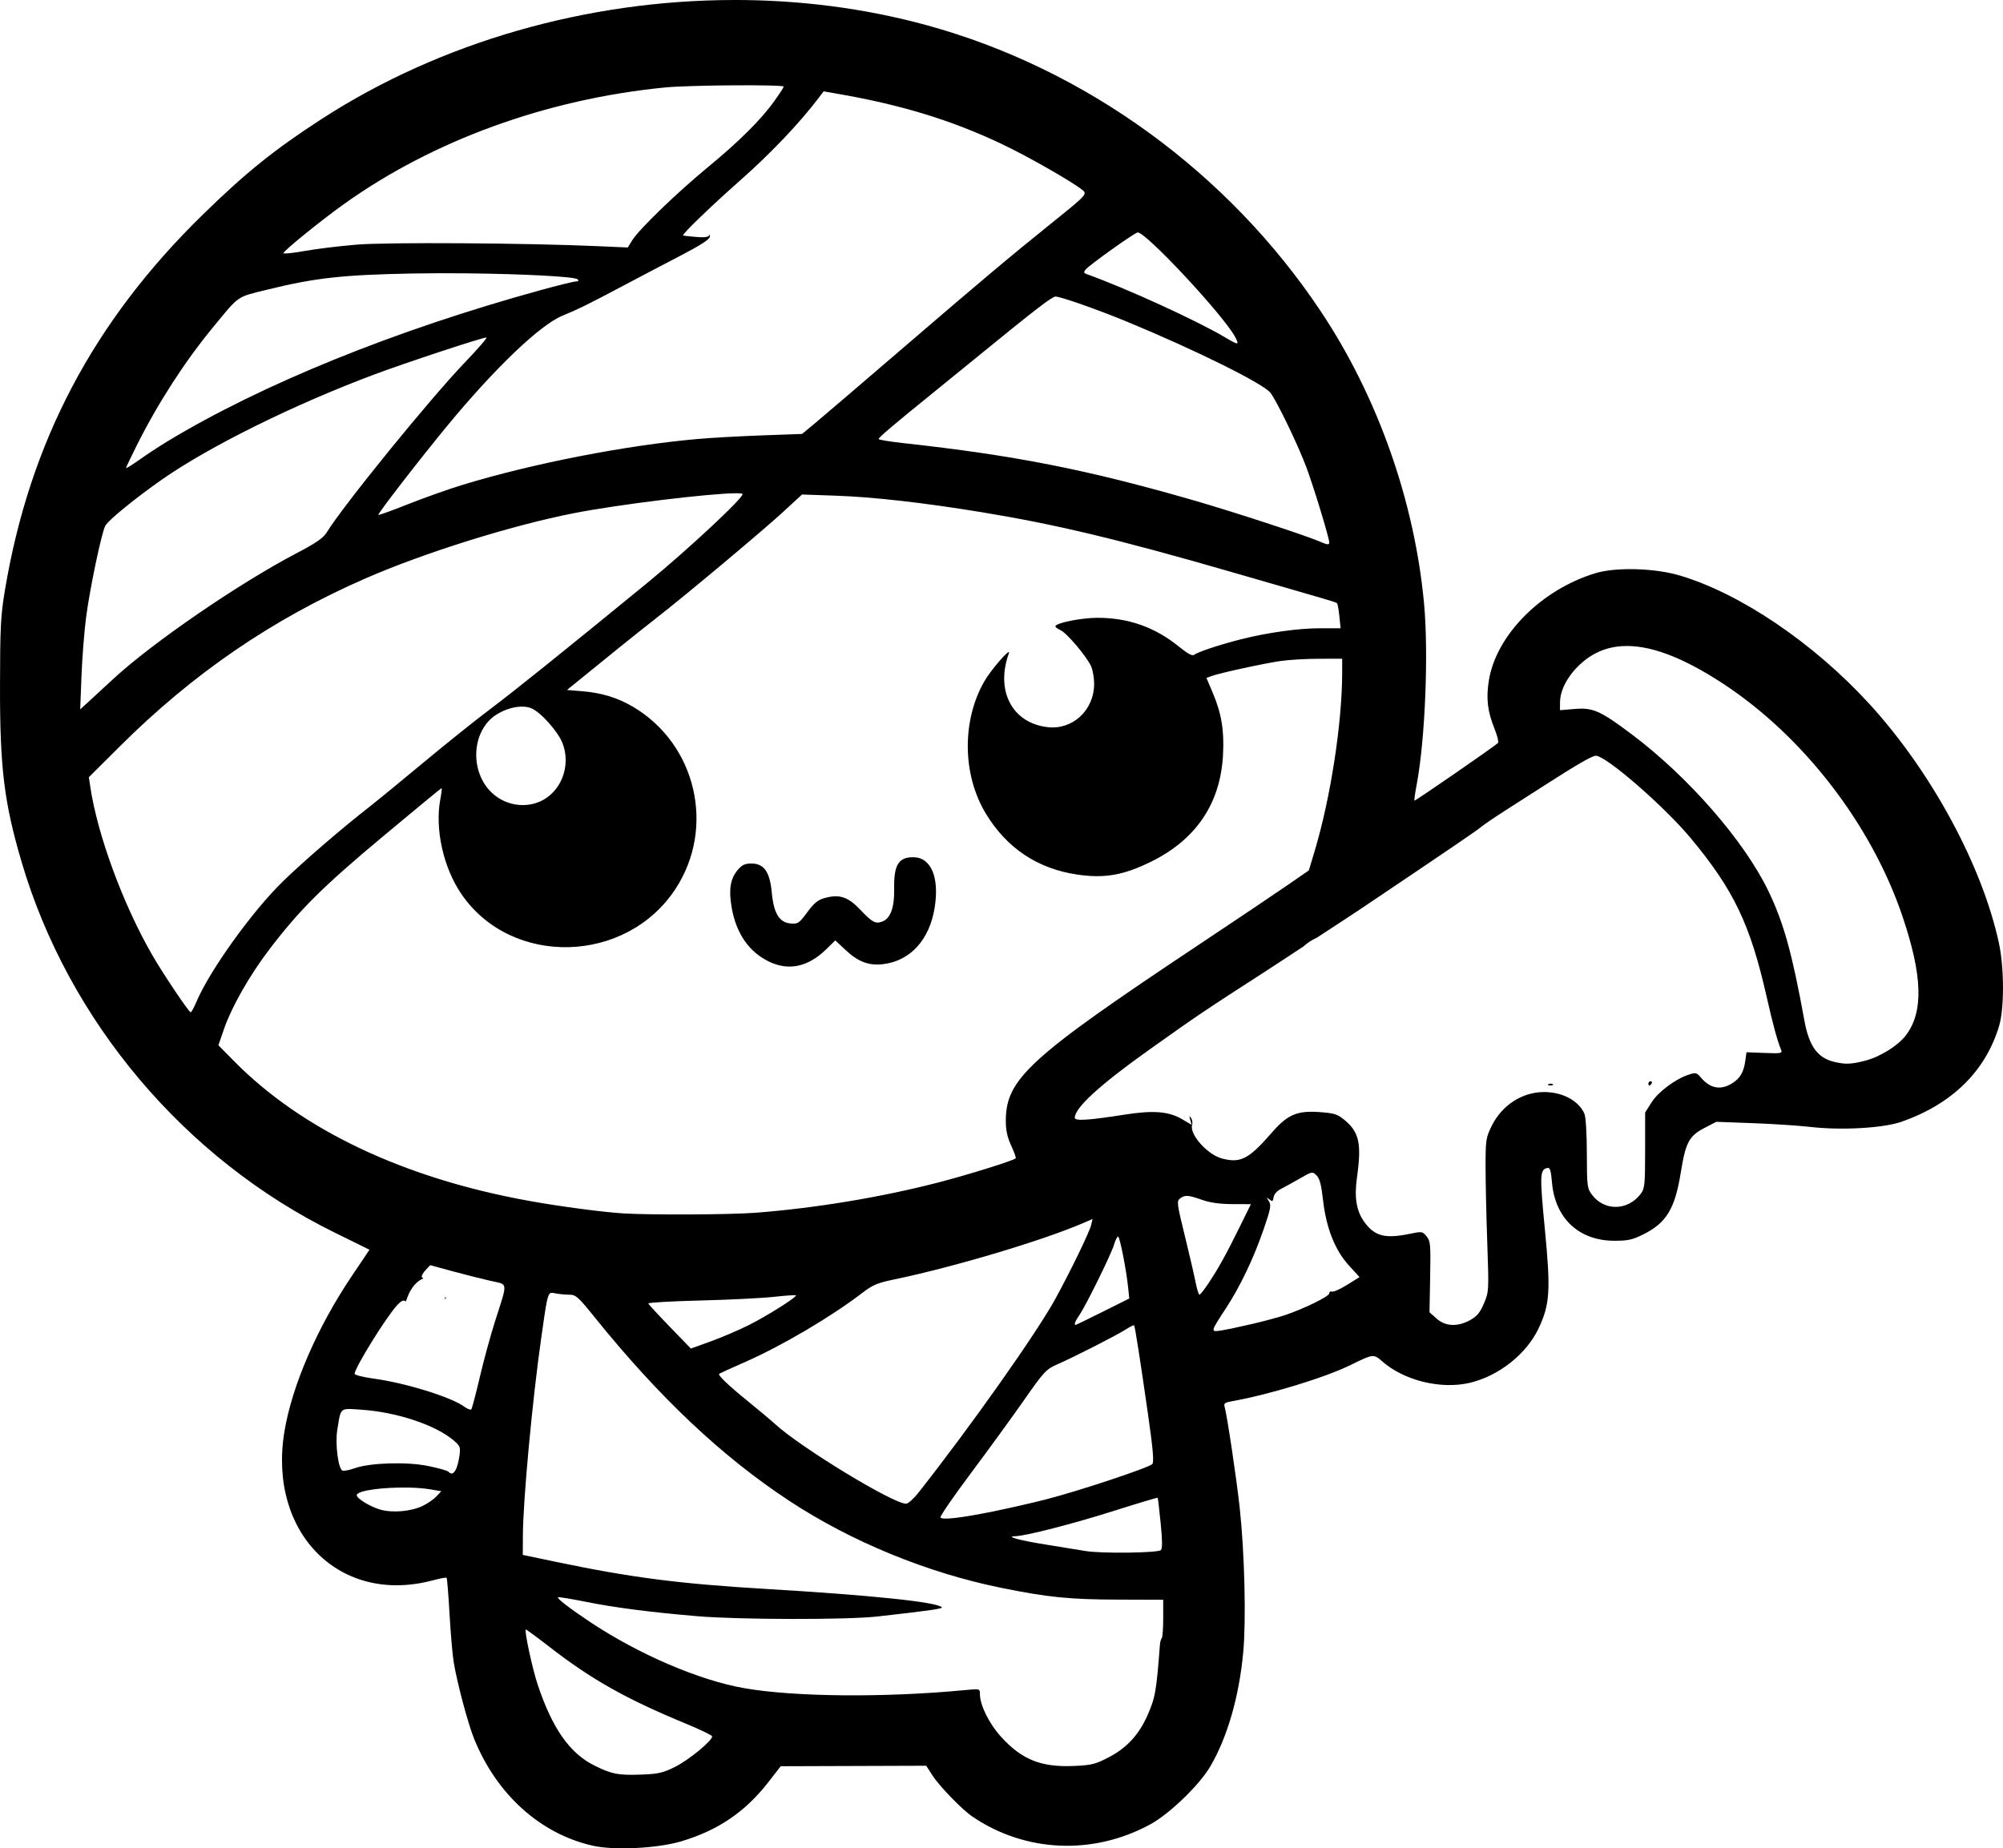 <?xml version="1.0" encoding="UTF-8" standalone="no"?>
<!-- Created with Inkscape (http://www.inkscape.org/) -->

<svg
   width="245.773mm"
   height="226.841mm"
   viewBox="0 0 245.773 226.841"
   version="1.1"
   id="svg1"
   xml:space="preserve"
   xmlns="http://www.w3.org/2000/svg"
   xmlns:svg="http://www.w3.org/2000/svg"><defs
     id="defs1" /><g
     id="layer1"
     transform="translate(-288.868,26.22)"><path
       id="path90"
       style="fill:#000000"
       d="m 378.801,-26.219 c -17.805,0.04 -35.811,5.099 -50.513,14.633 -5.779,3.747 -9.236,6.531 -14.524,11.693 C 300.323,13.229 292.523,28.02 289.482,46.157 c -0.53,3.158 -0.601,4.522 -0.613,11.774 -0.017,10.084 0.502,14.331 2.638,21.596 5.749,19.553 20.013,36.46 38.399,45.511 l 4.301,2.117 -2.17,3.222 c -4.236,6.289 -7.349,13.48 -8.273,19.112 -2.042,12.446 6.823,21.31 18.236,18.233 0.852,-0.23 1.602,-0.366 1.666,-0.302 0.064,0.064 0.227,2.066 0.362,4.448 0.135,2.382 0.367,5.055 0.515,5.939 0.434,2.586 1.757,7.541 2.505,9.382 2.779,6.839 8.107,11.641 14.544,13.107 h 5.2e-4 c 2.627,0.598 7.936,0.337 10.862,-0.535 4.516,-1.345 7.859,-3.617 10.69,-7.262 l 1.519,-1.955 8.929,-0.03 8.929,-0.03 0.768,1.197 c 0.839,1.308 3.632,4.186 4.892,5.042 6.496,4.411 14.811,4.774 21.828,0.954 2.359,-1.284 6.024,-4.821 7.364,-7.108 2.094,-3.571 3.531,-8.542 4.04,-13.974 0.37,-3.955 0.173,-12.192 -0.426,-17.727 -0.396,-3.666 -1.576,-11.543 -1.869,-12.487 -0.109,-0.35 0.081,-0.487 0.866,-0.624 4.525,-0.789 11.506,-2.921 14.644,-4.472 2.729,-1.349 2.786,-1.355 3.842,-0.428 2.672,2.346 7.164,3.457 10.691,2.644 3.589,-0.827 7.023,-3.541 8.516,-6.732 1.371,-2.93 1.475,-4.626 0.747,-12.155 -0.645,-6.669 -0.617,-7.31 0.324,-7.496 0.309,-0.061 0.429,0.323 0.55,1.76 0.37,4.409 3.294,7.163 7.621,7.176 1.717,0.005 2.243,-0.112 3.627,-0.804 2.799,-1.399 3.847,-3.14 4.559,-7.577 0.592,-3.689 1.014,-4.481 2.906,-5.463 l 1.451,-0.753 4.498,0.166 c 2.474,0.091 5.614,0.296 6.979,0.455 3.859,0.449 9.018,0.158 11.277,-0.637 6.177,-2.174 10.262,-6.184 11.94,-11.72 0.649,-2.14 0.642,-7.108 -0.007,-10.154 -2.04,-9.523 -8.315,-21.114 -15.93,-29.425 -6.833,-7.457 -15.811,-13.533 -23.255,-15.737 -3.075,-0.911 -7.813,-1.04 -10.319,-0.283 -6.683,2.021 -12.239,7.638 -13.103,13.247 -0.335,2.172 -0.149,3.714 0.702,5.835 0.347,0.865 0.54,1.656 0.43,1.759 -0.533,0.495 -10.178,7.153 -10.251,7.076 -0.046,-0.048 0.076,-0.925 0.27,-1.947 1.04,-5.465 1.477,-16.115 0.912,-22.218 -1.165,-12.577 -5.683,-25.38 -12.651,-35.851 -11.359,-17.067 -28.873,-29.8 -48.33,-35.137 -7.68,-2.107 -15.732,-3.126 -23.825,-3.108 z m 0.044,10.471 c 3.278,-0.024 6.186,0.023 6.186,0.158 0,0.091 -0.522,0.894 -1.16,1.786 -1.625,2.272 -4.332,4.964 -8.143,8.1 -3.743,3.08 -8.451,7.627 -9.271,8.954 l -0.559,0.904 -3.729,-0.165 C 353.364,3.599 336.388,3.493 332.624,3.804 c -2.099,0.173 -4.978,0.525 -6.397,0.781 -1.419,0.256 -2.58,0.374 -2.58,0.263 0,-0.272 4.508,-3.931 7.362,-5.977 10.944,-7.844 24.872,-12.915 39.431,-14.356 1.478,-0.146 5.126,-0.241 8.404,-0.265 z m 11.083,0.74 1.719,0.298 c 7.889,1.367 14.067,3.266 20.298,6.239 3.097,1.478 8.306,4.45 9.704,5.538 0.664,0.517 0.576,0.615 -3.528,3.916 -5.295,4.259 -8.8,7.205 -18.647,15.67 -5.081,4.368 -9.903,8.491 -10.716,9.162 l -1.478,1.221 -4.895,0.176 c -2.692,0.097 -6.264,0.297 -7.938,0.445 -8.82,0.779 -20.255,3.013 -28.84,5.633 -1.673,0.511 -4.68,1.578 -6.681,2.372 -2.001,0.794 -3.638,1.385 -3.638,1.313 0,-0.268 4.985,-6.716 8.396,-10.859 5.838,-7.091 11.422,-12.441 14.173,-13.578 2.01,-0.831 3.31,-1.473 7.726,-3.819 1.892,-1.005 4.987,-2.63 6.879,-3.611 2.31,-1.198 3.46,-1.941 3.501,-2.262 0.034,-0.263 -0.003,-0.339 -0.081,-0.169 -0.095,0.206 -0.643,0.266 -1.645,0.18 -0.826,-0.071 -1.525,-0.152 -1.553,-0.18 -0.149,-0.149 3.505,-3.668 7.133,-6.871 3.594,-3.172 7.187,-6.953 9.447,-9.94 z m 38.513,17.319 c 0.874,-0.234 10.661,10.261 12.021,12.891 0.496,0.96 0.37,0.956 -1.323,-0.048 -3.468,-2.056 -12.136,-6.017 -16.897,-7.72 -0.409,-0.146 -0.435,-0.245 -0.157,-0.581 0.465,-0.56 5.846,-4.405 6.356,-4.542 z M 346.209,7.327 c 6.701,0.073 13.187,0.389 13.533,0.734 0.17,0.17 0.101,0.26 -0.201,0.26 -0.253,0 -2.205,0.48 -4.337,1.067 -17.843,4.908 -34.237,11.556 -45.844,18.591 -0.946,0.573 -2.464,1.57 -3.373,2.215 -0.91,0.645 -1.654,1.105 -1.654,1.023 0,-0.083 0.611,-1.369 1.358,-2.858 2.57,-5.123 5.834,-10.18 9.263,-14.349 3.317,-4.034 2.903,-3.741 6.57,-4.649 5.983,-1.481 9.394,-1.861 18.131,-2.018 2.062,-0.037 4.32,-0.04 6.554,-0.016 z m 72.173,2.85 c 0.616,-0.006 5.256,1.627 8.85,3.115 8.504,3.52 16.774,7.634 17.552,8.73 0.898,1.265 3.391,6.455 4.39,9.139 0.904,2.428 2.796,8.651 2.796,9.195 0,0.319 -0.231,0.295 -1.191,-0.123 -1.693,-0.737 -10.592,-3.647 -15.403,-5.036 -13.113,-3.786 -21.995,-5.537 -35.728,-7.042 -1.637,-0.179 -2.977,-0.404 -2.977,-0.499 0,-0.178 1.994,-1.874 6.248,-5.313 1.35,-1.091 4.204,-3.413 6.343,-5.159 6.696,-5.467 8.695,-7.003 9.119,-7.007 z m -69.831,5.023 c 0.16,0 -1.002,1.348 -2.583,2.996 -4.343,4.527 -14.929,17.551 -17.037,20.96 -0.408,0.66 -1.327,1.291 -3.643,2.502 -7.085,3.705 -17.743,11.017 -22.543,15.466 -1.092,1.012 -2.447,2.262 -3.011,2.778 l -1.025,0.938 0.157,-4.101 c 0.086,-2.256 0.346,-5.53 0.576,-7.276 0.466,-3.532 1.882,-10.272 2.343,-11.151 0.352,-0.672 3.658,-3.373 6.926,-5.66 5.85,-4.093 16.294,-9.258 26.182,-12.949 3.852,-1.438 13.149,-4.504 13.657,-4.504 z m 30.662,19.113 c 0.436,3.93e-4 0.704,0.028 0.763,0.088 0.299,0.304 -6.707,6.845 -11.749,10.971 -10.567,8.646 -16.248,13.21 -19.312,15.513 -1.746,1.313 -5.378,4.222 -8.07,6.465 -2.692,2.243 -5.728,4.73 -6.747,5.527 -3.418,2.673 -7.917,6.554 -10.484,9.043 -3.76,3.647 -9.013,10.955 -10.638,14.8 -0.301,0.712 -0.62,1.296 -0.71,1.296 -0.218,0 -3.381,-4.709 -4.709,-7.011 -3.584,-6.214 -6.717,-14.713 -7.604,-20.627 l -0.182,-1.215 3.801,-3.785 c 9.018,-8.978 18.746,-15.631 30.127,-20.605 7.189,-3.142 17.885,-6.494 25.532,-8.001 5.644,-1.113 16.929,-2.46 19.98,-2.457 z m 8.066,0.157 4.101,0.142 c 4.654,0.161 10.841,0.862 17.992,2.038 9.086,1.494 16.672,3.309 30.427,7.28 13.045,3.765 12.987,3.748 13.13,3.891 0.072,0.072 0.2,0.792 0.283,1.599 l 0.151,1.468 -2.483,-0.004 c -2.695,-0.004 -6.547,0.537 -9.882,1.389 -2.521,0.644 -5.181,1.532 -5.614,1.874 -0.213,0.168 -0.789,-0.141 -1.801,-0.965 -2.973,-2.421 -6.206,-3.575 -10.04,-3.582 -1.987,-0.004 -5.177,0.642 -5.177,1.047 0,0.103 0.287,0.318 0.638,0.478 0.793,0.362 3.283,3.321 3.766,4.476 0.197,0.472 0.355,1.426 0.352,2.122 -0.015,3.216 -2.623,5.646 -5.69,5.3 -4.359,-0.491 -6.443,-4.446 -4.775,-9.062 0.309,-0.854 -2.185,1.993 -3.013,3.44 -2.771,4.844 -2.695,11.466 0.188,16.23 2.574,4.253 6.376,6.783 11.254,7.488 3.341,0.483 5.664,0.071 9.054,-1.603 5.494,-2.714 8.464,-7.123 8.792,-13.049 0.167,-3.019 -0.181,-5.124 -1.268,-7.686 l -0.762,-1.796 0.611,-0.232 c 0.941,-0.358 6.43,-1.554 8.502,-1.853 1.018,-0.147 3.132,-0.269 4.696,-0.272 l 2.844,-0.005 v 1.682 c 0,6.197 -1.426,15.439 -3.387,21.957 l -0.704,2.339 -2.65,1.832 c -1.458,1.008 -6.342,4.289 -10.853,7.292 -20.817,13.853 -23.686,16.474 -23.678,21.632 0.002,1.156 0.189,2.007 0.667,3.034 0.365,0.785 0.611,1.481 0.545,1.547 -0.287,0.287 -5.917,2.041 -9.587,2.987 -7.001,1.804 -14.98,3.124 -22.32,3.692 -3.039,0.235 -12.683,0.286 -16.14,0.086 -2.515,-0.146 -7.927,-0.863 -11.751,-1.558 -15.319,-2.78 -27.78,-8.691 -36.093,-17.118 l -1.939,-1.966 0.704,-2.039 c 0.918,-2.659 3.129,-6.544 5.498,-9.659 3.725,-4.899 6.563,-7.727 13.946,-13.895 3.93,-3.283 7.189,-5.97 7.242,-5.97 0.053,0 -0.02,0.625 -0.162,1.389 -0.678,3.649 0.376,8.378 2.588,11.616 6.136,8.98 20.242,8.624 26.293,-0.664 4.884,-7.496 2.541,-17.652 -5.135,-22.258 -1.932,-1.159 -3.894,-1.768 -6.35,-1.97 l -1.852,-0.152 1.956,-1.587 c 1.076,-0.873 3.057,-2.48 4.402,-3.572 1.345,-1.091 3.439,-2.758 4.653,-3.704 3.607,-2.81 12.98,-10.659 15.493,-12.974 z m 100.58,18.613 h 5.2e-4 c 3.307,-0.224 7.38,1.293 12.396,4.575 9.891,6.472 18.272,17.348 22.073,28.645 2.454,7.294 2.571,11.688 0.389,14.549 -0.969,1.271 -3.153,2.629 -4.988,3.104 -1.696,0.438 -2.439,0.468 -3.774,0.151 -2.078,-0.494 -3.109,-1.92 -3.689,-5.101 -1.509,-8.277 -2.535,-11.971 -4.41,-15.868 -2.958,-6.147 -9.823,-14.021 -16.773,-19.24 -3.866,-2.903 -4.754,-3.296 -7.017,-3.107 l -1.786,0.149 0.006,-0.977 c 0.009,-1.459 0.923,-3.206 2.408,-4.602 1.472,-1.384 3.181,-2.145 5.166,-2.28 z m -134.721,7.425 c 0.341,0.019 0.655,0.083 0.926,0.195 1.154,0.478 3.288,2.872 3.833,4.299 0.925,2.421 0.114,5.226 -1.928,6.668 -2.008,1.419 -4.895,1.165 -6.749,-0.593 -2.779,-2.636 -2.486,-7.664 0.56,-9.596 1.072,-0.68 2.336,-1.031 3.358,-0.974 z m 131.54,6.021 c 1.252,0.001 8.382,6.193 11.643,10.112 5.289,6.355 7.313,10.59 9.33,19.521 0.762,3.374 1.295,5.331 1.754,6.44 0.188,0.454 0.051,0.482 -2.019,0.403 l -2.22,-0.084 -0.147,1.052 c -0.197,1.414 -0.646,2.169 -1.656,2.785 -1.391,0.848 -2.662,0.603 -3.788,-0.73 -0.522,-0.618 -0.634,-0.644 -1.51,-0.355 -1.636,0.54 -3.729,2.107 -4.553,3.408 l -0.782,1.236 -0.002,4.63 c -0.002,4.211 -0.049,4.694 -0.529,5.336 -1.568,2.096 -4.46,2.163 -5.98,0.138 -0.605,-0.806 -0.633,-1.031 -0.642,-5.077 -0.005,-2.507 -0.129,-4.503 -0.303,-4.895 -0.705,-1.587 -2.681,-2.646 -4.939,-2.646 -2.695,0 -5.182,1.611 -6.439,4.17 -0.702,1.429 -0.746,1.721 -0.746,4.958 0,1.892 0.094,6.119 0.209,9.393 0.205,5.843 0.198,5.98 -0.397,7.4 -0.468,1.119 -0.846,1.583 -1.665,2.046 -1.545,0.874 -3.07,0.813 -4.163,-0.167 l -0.864,-0.775 0.081,-4.336 c 0.075,-3.973 0.039,-4.39 -0.434,-4.973 -0.5,-0.618 -0.562,-0.627 -2.082,-0.313 -2.955,0.61 -4.227,0.301 -5.469,-1.33 -1.051,-1.379 -1.349,-3.051 -0.996,-5.578 0.59,-4.226 0.278,-5.605 -1.616,-7.138 -0.803,-0.65 -1.236,-0.778 -3.055,-0.902 -2.682,-0.184 -3.863,0.328 -5.743,2.49 -2.854,3.282 -3.829,3.798 -6.097,3.227 -1.816,-0.457 -4.076,-2.983 -3.713,-4.15 0.077,-0.247 0.016,-0.628 -0.136,-0.846 -0.212,-0.306 -0.236,-0.254 -0.1,0.225 l 0.176,0.622 -1.216,-0.713 c -1.607,-0.942 -3.538,-1.088 -7.038,-0.534 -4.378,0.693 -6.085,0.801 -6.085,0.385 0,-1.232 3.062,-4.033 9.128,-8.35 5.951,-4.236 6.78,-4.795 14.287,-9.634 1.569,-1.011 2.922,-1.919 4.65,-3.048 0.419,-0.394 0.969,-0.765 1.647,-1.081 1.907,-1.252 4.209,-2.739 5.344,-3.504 11.631,-7.83 14.325,-9.665 14.817,-10.092 0.291,-0.253 1.809,-1.278 3.374,-2.277 1.564,-1 3.492,-2.235 4.284,-2.744 4.052,-2.607 5.949,-3.704 6.398,-3.704 z M 400.906,78.982 c -1.788,0 -2.374,0.971 -2.321,3.848 0.043,2.323 -0.445,3.673 -1.463,4.051 -0.834,0.31 -1.214,0.106 -2.698,-1.457 -1.499,-1.578 -2.537,-1.925 -4.322,-1.444 -0.873,0.235 -1.322,0.597 -2.178,1.756 -1.003,1.357 -1.147,1.455 -2.043,1.379 -1.393,-0.117 -2.074,-1.239 -2.315,-3.811 -0.238,-2.538 -0.95,-3.547 -2.503,-3.547 -0.801,0 -1.151,0.167 -1.686,0.802 -0.896,1.065 -1.11,2.39 -0.737,4.567 0.553,3.228 2.157,5.532 4.672,6.708 2.387,1.117 4.745,0.589 6.935,-1.552 l 1.115,-1.09 1.281,1.199 c 1.529,1.43 2.842,1.923 4.577,1.717 3.339,-0.395 5.702,-2.982 6.333,-6.932 0.599,-3.75 -0.446,-6.194 -2.647,-6.194 z m 90.503,27.5 c -0.154,0 -0.28,0.119 -0.28,0.265 0,0.146 0.053,0.265 0.117,0.265 0.064,0 0.19,-0.119 0.28,-0.265 0.09,-0.146 0.037,-0.265 -0.117,-0.265 z m -12.501,0.348 c -0.211,0.085 -0.149,0.147 0.16,0.16 0.279,0.011 0.435,-0.051 0.347,-0.139 -0.088,-0.088 -0.316,-0.098 -0.507,-0.021 z m -29.138,10.878 c 0.26,-0.048 0.392,0.078 0.645,0.331 0.38,0.38 0.583,1.154 0.791,3.01 0.382,3.418 1.468,6.169 3.17,8.032 l 1.309,1.432 -1.524,0.953 c -0.838,0.524 -1.674,0.896 -1.857,0.825 -0.183,-0.07 -0.333,0.031 -0.333,0.224 0,0.362 -3.074,1.872 -5.424,2.665 -0.728,0.246 -2.514,0.727 -3.969,1.069 -1.455,0.342 -3.17,0.704 -3.81,0.804 -1.402,0.218 -1.406,0.238 0.499,-2.673 1.777,-2.716 3.412,-6.137 4.654,-9.74 0.867,-2.514 0.948,-2.948 0.642,-3.44 -0.313,-0.503 -0.306,-0.526 0.068,-0.217 0.36,0.297 0.432,0.26 0.506,-0.265 0.051,-0.361 0.41,-0.774 0.88,-1.012 0.436,-0.221 1.49,-0.802 2.34,-1.291 0.764,-0.44 1.153,-0.66 1.413,-0.708 z m -15.177,2.843 c 0.385,0.024 0.909,0.181 1.767,0.483 0.992,0.349 2.177,0.515 3.726,0.521 l 2.272,0.009 -1.403,2.844 c -1.659,3.364 -2.563,4.997 -3.809,6.875 -0.505,0.761 -1,1.386 -1.099,1.389 -0.099,0.003 -0.312,-0.68 -0.475,-1.517 -0.162,-0.837 -0.761,-3.417 -1.33,-5.734 -0.964,-3.924 -1.003,-4.236 -0.583,-4.556 0.301,-0.229 0.548,-0.337 0.933,-0.313 z m -11.66,2.83 -0.181,0.745 c -0.218,0.897 -2.505,5.615 -4.402,9.08 -2.285,4.173 -10.337,15.575 -16.759,23.731 -0.595,0.756 -1.283,1.381 -1.529,1.389 -1.529,0.051 -12.905,-6.861 -16.09,-9.776 -0.509,-0.466 -1.998,-1.716 -3.307,-2.778 -2.426,-1.966 -3.751,-3.232 -3.551,-3.395 0.061,-0.05 1.505,-0.704 3.207,-1.454 4.501,-1.983 10.564,-5.558 14.313,-8.44 1.315,-1.011 1.88,-1.251 3.969,-1.685 7.369,-1.529 18.347,-4.813 23.304,-6.971 z m 3.123,2.151 c 0.21,0 1.005,4.025 1.236,6.252 l 0.141,1.357 -3.243,1.62 c -1.783,0.891 -3.287,1.62 -3.341,1.62 -0.229,0 -0.059,-0.449 0.452,-1.191 0.808,-1.174 3.897,-7.441 4.253,-8.629 0.169,-0.565 0.396,-1.028 0.503,-1.028 z m -84.399,3.519 2.727,0.741 c 1.5,0.408 3.59,0.937 4.644,1.177 2.233,0.508 2.172,-0.03 0.569,5.014 -0.555,1.746 -1.398,4.842 -1.874,6.879 -0.476,2.037 -0.938,3.786 -1.027,3.885 -0.089,0.099 -0.476,-0.05 -0.86,-0.332 -1.593,-1.168 -7.169,-2.901 -11.035,-3.43 -1.332,-0.182 -2.422,-0.452 -2.422,-0.599 0,-0.722 3.893,-7 5.239,-8.45 0.464,-0.499 0.767,-0.643 0.981,-0.465 0.021,0.018 0.046,0.017 0.069,0.031 0.054,-0.15 0.109,-0.299 0.164,-0.449 0.482,-1.318 1.226,-2.077 1.979,-2.373 -0.019,-0.024 -0.188,-0.154 -0.193,-0.167 -0.052,-0.141 0.16,-0.528 0.472,-0.86 z m 14.81,3.407 c 0.146,-0.043 0.329,0.008 0.578,0.057 0.44,0.088 1.196,0.16 1.68,0.16 0.798,0 1.084,0.254 3.063,2.712 7.931,9.852 15.632,17.124 23.904,22.574 7.619,5.019 16.973,8.859 26.061,10.697 5.744,1.161 8.316,1.419 14.353,1.439 l 5.489,0.018 0.001,2.271 c 4.1e-4,1.249 -0.08,2.351 -0.178,2.449 -0.098,0.098 -0.198,0.446 -0.223,0.772 -0.441,5.805 -0.573,6.543 -1.564,8.769 -1.021,2.293 -2.515,3.914 -4.63,5.025 -1.712,0.899 -2.142,1.01 -4.333,1.109 -4.049,0.184 -6.426,-0.768 -8.988,-3.599 -1.454,-1.607 -2.573,-3.874 -2.573,-5.213 0,-0.67 -0.005,-0.671 -1.786,-0.501 -9.868,0.943 -20.928,0.85 -27.109,-0.228 -5.567,-0.971 -12.976,-4.154 -18.995,-8.162 -2.433,-1.62 -4.029,-2.852 -3.884,-2.998 0.06,-0.06 1.583,0.188 3.385,0.55 3.616,0.727 7.894,1.279 13.728,1.774 5.11,0.433 18.385,0.454 22.093,0.034 6.667,-0.754 8.077,-0.959 7.88,-1.145 -0.678,-0.638 -8.738,-1.475 -21.506,-2.232 -10.692,-0.634 -16.603,-1.396 -25.865,-3.336 l -4.033,-0.844 0.012,-2.407 c 0.022,-4.323 1.166,-16.629 2.253,-24.235 0.629,-4.403 0.747,-5.38 1.186,-5.509 z m 30.053,0.296 c 0.182,0.182 -3.463,2.489 -5.752,3.64 -1.214,0.611 -3.315,1.511 -4.668,2 l -2.459,0.89 -2.573,-2.659 c -1.415,-1.462 -2.608,-2.753 -2.649,-2.869 -0.041,-0.116 2.816,-0.282 6.35,-0.369 3.534,-0.087 7.601,-0.289 9.037,-0.448 1.436,-0.159 2.658,-0.243 2.715,-0.186 z m -43.043,0.206 c -10e-4,0.092 -0.006,0.187 -0.014,0.284 0.051,-0.05 0.098,-0.126 0.149,-0.172 -0.047,-0.038 -0.089,-0.074 -0.135,-0.112 z m 84.546,3.466 c 0.109,0.115 0.743,4.177 1.723,11.028 0.594,4.151 0.731,5.744 0.518,6.001 -0.355,0.428 -8.993,3.301 -13.043,4.339 -1.626,0.416 -4.482,1.069 -6.347,1.451 -4.054,0.83 -6.403,1.103 -6.609,0.77 -0.083,-0.134 1.582,-2.56 3.701,-5.391 2.118,-2.831 5.048,-6.86 6.511,-8.953 2.51,-3.591 2.743,-3.842 4.135,-4.453 2.097,-0.921 7.108,-3.473 8.312,-4.233 0.56,-0.353 1.054,-0.604 1.099,-0.558 z m -96.312,10.274 c 0.381,-5.7e-4 0.893,0.047 1.593,0.096 4.293,0.302 8.993,1.872 11.208,3.744 0.824,0.697 0.878,0.836 0.731,1.905 -0.087,0.634 -0.283,1.387 -0.436,1.672 -0.306,0.572 -0.554,0.644 -0.934,0.272 -0.138,-0.135 -1.262,-0.449 -2.498,-0.698 -2.637,-0.531 -7.085,-0.392 -8.992,0.281 -0.645,0.228 -1.314,0.36 -1.485,0.294 -0.529,-0.203 -0.925,-3.288 -0.644,-5.016 0.344,-2.114 0.312,-2.548 1.456,-2.55 z m 7.262,9.645 c 1.001,0.02 1.965,0.093 2.759,0.228 l 1.284,0.219 -0.6,0.639 c -0.33,0.351 -1.086,0.873 -1.681,1.161 -1.42,0.686 -3.681,0.886 -5.198,0.459 -1.234,-0.348 -2.894,-1.361 -2.894,-1.767 0,-0.591 3.327,-0.999 6.33,-0.938 z m 91.948,1.252 c 0.032,0.044 0.195,1.445 0.363,3.113 0.21,2.089 0.221,3.118 0.032,3.307 -0.354,0.355 -7.321,0.442 -9.244,0.115 -0.8,-0.136 -3.003,-0.494 -4.894,-0.795 -3.207,-0.511 -5.002,-1.002 -3.737,-1.022 1.24,-0.02 7.119,-1.529 12.034,-3.089 2.963,-0.94 5.414,-1.673 5.446,-1.629 z m -77.538,16.161 c 0.035,-0.035 1.328,0.916 2.873,2.114 5.197,4.03 9.422,6.41 16.78,9.451 1.715,0.709 3.155,1.4 3.2,1.536 0.152,0.455 -2.84,2.928 -4.576,3.783 -1.484,0.73 -2.043,0.855 -4.16,0.929 -2.764,0.096 -3.532,-0.051 -5.628,-1.076 -3.069,-1.502 -5.208,-4.529 -7.02,-9.935 -0.65,-1.94 -1.659,-6.61 -1.469,-6.8 z" /></g></svg>
